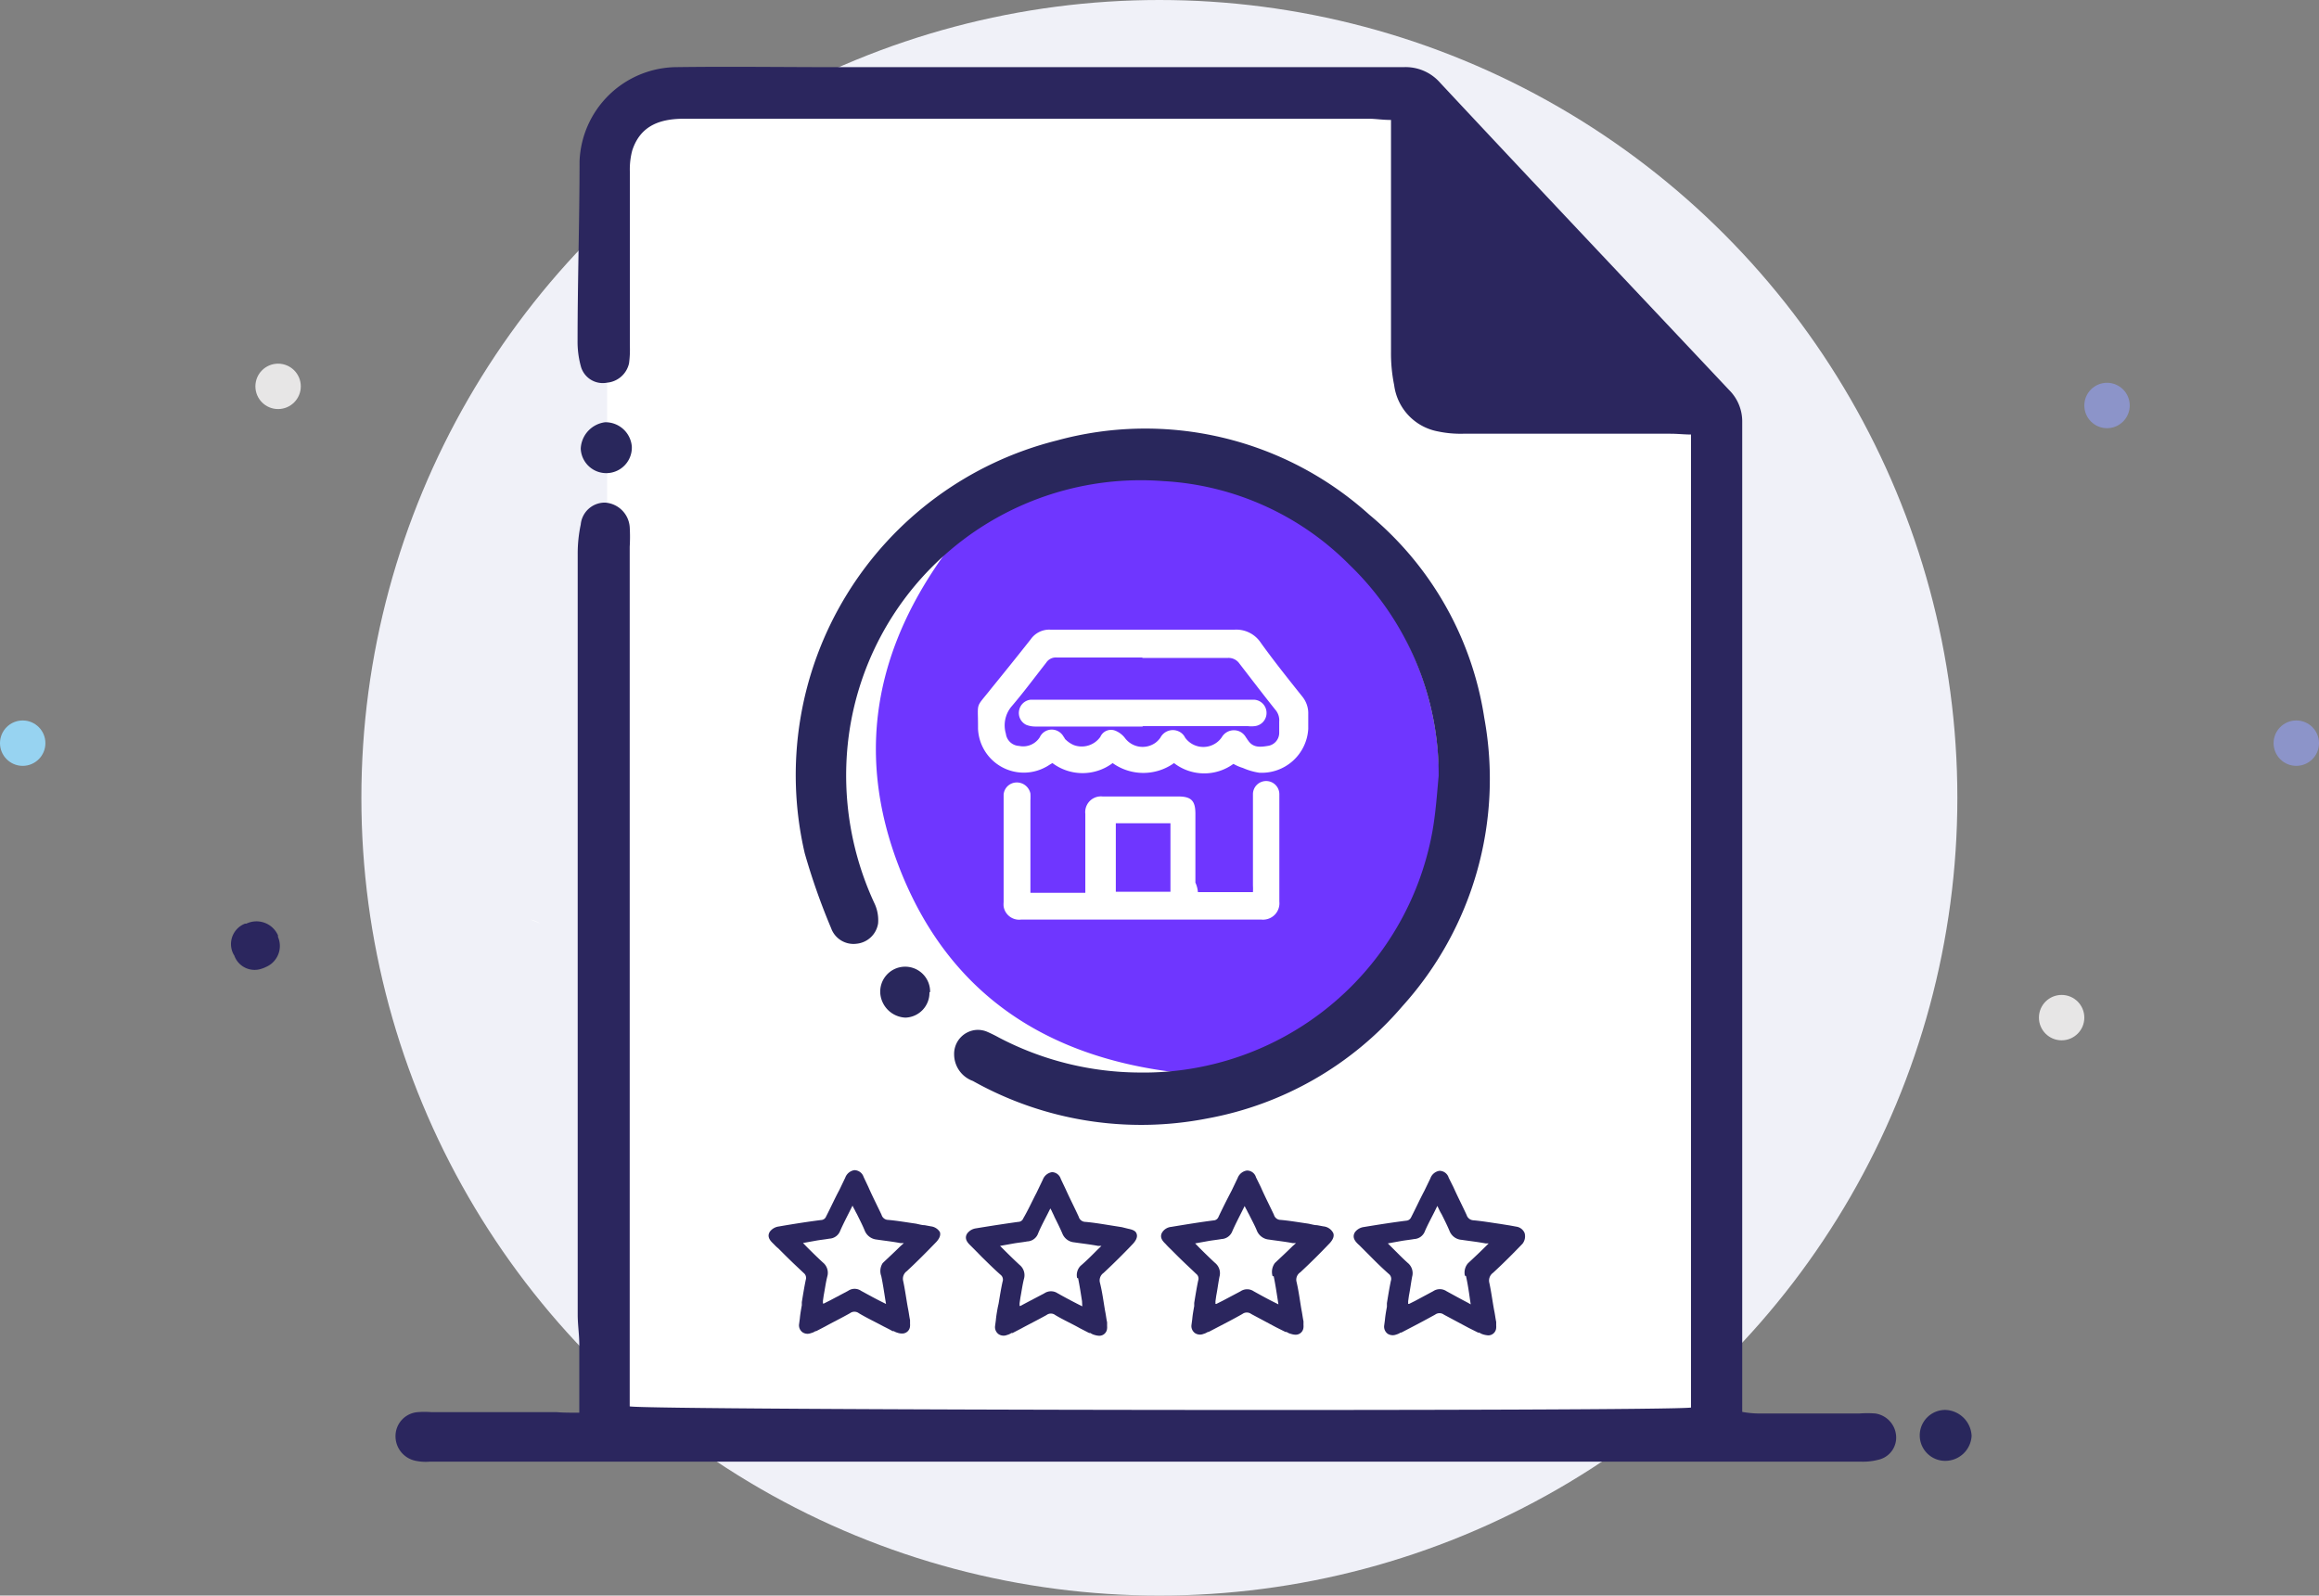 <svg xmlns="http://www.w3.org/2000/svg" viewBox="0 0 175.7 120.92"><rect x="0" y="0" width="175.7" height="120.92" fill="#808080" stroke="none"/><defs><style>.cls-2{fill:#fff}.cls-4{fill:#2b265e}.cls-5{fill:#e7e6e6}.cls-6{fill:#8c94c9}.cls-8{fill:#29275c}</style></defs><g id="Слой_2" data-name="Слой 2"><g id="Layer_1" data-name="Layer 1"><g id="Group_18749" data-name="Group 18749"><g id="Group_19884" data-name="Group 19884"><circle id="Ellipse_1280" data-name="Ellipse 1280" cx="87.84" cy="60.46" r="60.46" fill="#f0f1f8"/><path id="Path_26197" data-name="Path 26197" class="cls-2" d="M104.19 7.52H69.3c-6.88 0-16.18-1.66-22.3 1.6-2.12 1.11-1 3.77-1 5.91v93.78h83.64V31.06S109.08 7.52 104.19 7.52z"/><path id="Path_26198" data-name="Path 26198" d="M106.58 48.53a22.91 22.91 0 00-30.73-10.26A23.73 23.73 0 0072 40.68c-6.1 7.67-8.09 16.09-4.44 25.3s10.9 14.16 20.86 15.36c-.3.12-.39.21-.51.21-1.09 0-2.2.06-3.29.06-.22 0-.43 0-.64.06a22.91 22.91 0 0022.58-33.14z" fill="#6f36ff"/><path id="Path_26199" data-name="Path 26199" class="cls-2" d="M88.53 81.47c.12 0 .24-.09.51-.21-10-1.21-17.2-6.11-20.85-15.37s-1.66-17.6 4.43-25.29A23 23 0 0066.16 69a22.73 22.73 0 0011.71 10.9 1.15 1.15 0 01.63.27 23.16 23.16 0 006 1.39 3.36 3.36 0 01.63-.06c1.19 0 2.31-.03 3.4-.03z"/><path id="Path_26200" data-name="Path 26200" class="cls-4" d="M20.13 73.29a1.73 1.73 0 00.93-2.29.61.61 0 000-.12 1.78 1.78 0 00-2.4-.88h-.1a1.66 1.66 0 00-.95 2.14 1.38 1.38 0 00.14.27 1.63 1.63 0 002.08 1 1.68 1.68 0 00.3-.12z"/><circle id="Ellipse_1281" data-name="Ellipse 1281" class="cls-5" cx="156.2" cy="77.12" r="1.72"/><circle id="Ellipse_1282" data-name="Ellipse 1282" class="cls-6" cx="173.98" cy="56.32" r="1.72"/><circle id="Ellipse_1283" data-name="Ellipse 1283" class="cls-6" cx="159.64" cy="30.73" r="1.72"/><circle id="Ellipse_1284" data-name="Ellipse 1284" class="cls-5" cx="21.07" cy="29.28" r="1.72"/><circle id="Ellipse_1285" data-name="Ellipse 1285" cx="1.72" cy="56.32" r="1.72" fill="#97d3f1"/><path id="Path_26201" data-name="Path 26201" class="cls-2" d="M40.2 69.69l.7.28a1.94 1.94 0 00-.7-.28z"/><g id="Group_19881" data-name="Group 19881"><path id="Path_26202" data-name="Path 26202" class="cls-4" d="M43.89 107.06v-5.16c0-.75-.12-1.51-.12-2.26V42a10.53 10.53 0 01.23-2.25 1.83 1.83 0 011.84-1.66 2 2 0 011.87 1.84 12.69 12.69 0 010 1.51v65.14c1.21.3 78.39.39 80.41.09V32.93c-.51 0-1-.06-1.57-.06h-15.7a8.31 8.31 0 01-1.93-.18 4.1 4.1 0 01-3.29-3.5 12 12 0 01-.24-2.54V9.09c-.67 0-1.15-.09-1.66-.09H51.79c-2.11 0-3.35.75-3.89 2.41a5.63 5.63 0 00-.18 1.59v13.17a7.74 7.74 0 01-.06 1.36A1.88 1.88 0 0146 29a1.72 1.72 0 01-2-1.27 7 7 0 01-.24-1.93c0-4.53.15-9.06.15-13.58a7.42 7.42 0 017.19-7.13c4.13-.06 8.24 0 12.37 0h42.86a3.47 3.47 0 012.78 1.18c7.27 7.79 14.61 15.54 21.91 23.3A3.35 3.35 0 01132 32v75a7.74 7.74 0 001.18.12h7.7a8 8 0 011.2 0 1.85 1.85 0 011.57 1.6 1.72 1.72 0 01-1.2 1.87 4.63 4.63 0 01-1.48.18H32.57a3.76 3.76 0 01-1.06-.06 1.9 1.9 0 01-1.54-2 1.82 1.82 0 011.66-1.69 6.26 6.26 0 011.06 0h9.51c.45.04.96.04 1.69.04z"/><path id="Path_26203" data-name="Path 26203" class="cls-8" d="M109 58.8a22.07 22.07 0 00-6.76-16 21.51 21.51 0 00-14.1-6.34 22.32 22.32 0 00-23.91 19.95 23 23 0 002 12 3 3 0 01.3 1.57 1.83 1.83 0 01-1.63 1.54 1.8 1.8 0 01-1.93-1.18 49.63 49.63 0 01-2-5.68 26.14 26.14 0 0119.11-31.28A25.33 25.33 0 01103.74 39a24.9 24.9 0 018.72 15.42 25.69 25.69 0 01-6.22 21.85 25.45 25.45 0 01-14.76 8.49 26.06 26.06 0 01-17.77-2.84 2.15 2.15 0 01-1.42-2A1.82 1.82 0 0174 78.05a1.86 1.86 0 01.74.12 10.22 10.22 0 01.94.46 23.14 23.14 0 0010.56 2.65 22.24 22.24 0 0022.28-18.23c.26-1.45.35-2.86.48-4.25z"/><path id="Path_26204" data-name="Path 26204" class="cls-8" d="M47.87 33.84A1.92 1.92 0 0144 34a2.11 2.11 0 011.85-2 2 2 0 012.02 1.84z"/><path id="Path_26205" data-name="Path 26205" class="cls-8" d="M70.42 75.19a1.88 1.88 0 01-1.82 1.93 2 2 0 01-1.9-1.78 1.89 1.89 0 113.77-.15z"/><path id="Path_26206" data-name="Path 26206" class="cls-8" d="M149.38 108.81a2 2 0 01-2 1.9 1.93 1.93 0 010-3.86 2.06 2.06 0 012 1.96z"/></g><g id="Group_19882" data-name="Group 19882"><path id="Path_26207" data-name="Path 26207" class="cls-2" d="M93.45 57.89a3.75 3.75 0 01-4.5-.06 4 4 0 01-4.65 0 3.8 3.8 0 01-4.56 0c-.18.09-.33.21-.51.3a3.47 3.47 0 01-5.13-2.92v-.19c0-1.9-.21-1.3 1-2.84 1-1.23 2-2.47 3-3.74a1.71 1.71 0 011.51-.72h13.92a2.22 2.22 0 012 1c1 1.39 2.08 2.74 3.14 4.07a2 2 0 01.45 1.33v1.12a3.53 3.53 0 01-3.71 3.32 4.78 4.78 0 01-1.24-.36 3.44 3.44 0 01-.72-.31zm-6.85-8.06h-6.52a.87.87 0 00-.82.4c-.87 1.11-1.72 2.26-2.63 3.32a2.23 2.23 0 00-.42 2.05 1.06 1.06 0 001 .93 1.49 1.49 0 001.57-.66 1 1 0 011.36-.47 1.06 1.06 0 01.45.44c.06.06.09.18.15.21a2 2 0 00.63.42 1.73 1.73 0 002-.63.88.88 0 011.17-.45 1.76 1.76 0 01.67.51 1.67 1.67 0 002.32.4 1.64 1.64 0 00.39-.4 1.06 1.06 0 011.43-.45 1 1 0 01.44.45 1.7 1.7 0 002.37.39 1.64 1.64 0 00.41-.42 1.06 1.06 0 011.44-.39 1.08 1.08 0 01.4.42c.06.06.09.15.15.21.37.57.94.51 1.48.42a1 1 0 00.88-1v-.84a1.22 1.22 0 00-.3-.91c-.91-1.14-1.81-2.32-2.72-3.5a1 1 0 00-.87-.42h-6.52z"/><path id="Path_26208" data-name="Path 26208" class="cls-2" d="M90.76 67.61h4.17a4.36 4.36 0 000-.51v-6.91a1 1 0 012 0v8.14a1.24 1.24 0 01-1.11 1.36 1 1 0 01-.25 0h-18.2a1.19 1.19 0 01-1.33-1 1.6 1.6 0 010-.31v-8.17a1 1 0 01.94-.91 1.05 1.05 0 011.09.84 4.53 4.53 0 010 .52v7h4.16v-.54-5.44a1.19 1.19 0 011.06-1.32 1 1 0 01.24 0h5.74c1 0 1.3.34 1.3 1.31v5.22a2.11 2.11 0 01.19.72zm-6.22-5.22v5.19h4.14v-5.19z"/><path id="Path_26209" data-name="Path 26209" class="cls-2" d="M86.6 55.06h-8.15a1.85 1.85 0 01-.7-.13 1 1 0 01-.54-1.08 1 1 0 01.85-.82h17a1 1 0 01.9 1 1 1 0 01-.9 1 2.18 2.18 0 01-.51 0h-8z"/></g><g id="Group_19883" data-name="Group 19883"><path id="Path_26210" data-name="Path 26210" class="cls-4" d="M70.54 92.94l-.48-.09c-.25 0-.52-.1-.76-.13-.63-.09-1.33-.21-2-.27a.53.53 0 01-.51-.39c-.34-.72-.7-1.42-1-2.11l-.36-.76a.74.74 0 00-.7-.51.88.88 0 00-.69.57l-.45.94c-.34.63-.64 1.3-1 2a.42.42 0 01-.39.27c-.94.12-1.93.27-3.2.49a1 1 0 00-.67.39c-.27.42.1.75.25.9l.09.09a2.68 2.68 0 00.3.28l.51.51c.45.45.94.91 1.42 1.36a.47.47 0 01.15.51c-.12.57-.21 1.15-.3 1.69v.24c-.06.33-.12.67-.15 1l-.06.45a.65.65 0 00.27.6.68.68 0 00.63.06 1 1 0 00.34-.15h.06l.69-.36c.6-.33 1.27-.66 1.87-1a.56.56 0 01.67 0c.6.36 1.26.67 1.87 1 .24.12.48.24.69.36h.09a1.09 1.09 0 00.28.12 1 1 0 00.34.06.59.59 0 00.61-.58.66.66 0 000-.14v-.3c-.06-.27-.09-.57-.15-.85-.13-.69-.22-1.42-.37-2.11a.71.71 0 01.28-.75c.75-.7 1.44-1.39 2.23-2.21.3-.33.33-.57.27-.75a.92.92 0 00-.67-.43zm-3.77 3.77c.12.57.21 1.18.3 1.75l.06.36-.24-.12c-.55-.27-1.09-.57-1.64-.87a.87.87 0 00-1 0l-1.36.72-.48.24a.07.07 0 00-.06 0v-.21l.06-.42c.09-.46.15-.94.27-1.42a1 1 0 00-.33-1.06c-.39-.36-.79-.75-1.18-1.14l-.33-.34 1-.18c.34-.06.67-.09 1-.15a.92.92 0 00.82-.6c.21-.48.48-1 .72-1.48l.21-.42.09.18c.09.15.15.3.24.45.21.43.43.85.6 1.27a1.09 1.09 0 00.91.67c.6.09 1.18.15 1.81.27h.24l-.27.24c-.42.42-.88.84-1.33 1.27a1.1 1.1 0 00-.11.99z"/><path id="Path_26211" data-name="Path 26211" class="cls-4" d="M85.48 93.12L85 93l-.76-.12c-.63-.1-1.32-.22-2-.28a.53.53 0 01-.51-.39c-.33-.72-.69-1.42-1-2.11l-.36-.76a.72.72 0 00-.66-.51.89.89 0 00-.7.57l-.48 1c-.33.63-.63 1.3-1 1.93a.41.41 0 01-.39.27c-.93.13-1.93.28-3.2.49a1 1 0 00-.66.39c-.27.42.09.75.24.9l.06.06.3.3.51.52c.46.45.94.93 1.42 1.35a.46.46 0 01.15.52c-.12.54-.21 1.12-.3 1.66l-.06.27c-.06.33-.12.66-.15 1l-.06.45a.66.66 0 00.27.6.69.69 0 00.64.06 1 1 0 00.33-.15h.09l.69-.36c.61-.33 1.27-.66 1.88-1a.54.54 0 01.66 0c.6.36 1.27.66 1.87 1l.7.36h.09a1 1 0 00.33.15 1.28 1.28 0 00.33.06.59.59 0 00.61-.58.61.61 0 000-.14v-.3c-.06-.27-.09-.57-.15-.85-.12-.69-.21-1.42-.39-2.14a.69.69 0 01.27-.75c.75-.7 1.51-1.45 2.23-2.21.3-.33.34-.57.28-.75s-.19-.3-.64-.39zm-3.8 3.74c.12.57.21 1.18.3 1.75L82 99l-.24-.12a43 43 0 01-1.63-.87.9.9 0 00-1 0l-1.37.72-.45.24h-.06v-.21l.06-.42c.09-.46.15-.94.27-1.42a1 1 0 00-.33-1.06c-.39-.36-.79-.75-1.18-1.14l-.3-.3 1.06-.19c.36-.06.69-.09 1-.15a.91.91 0 00.82-.6c.21-.51.48-1 .72-1.48l.21-.42.1.18c.06.15.15.3.21.46.21.42.42.84.6 1.26a1.06 1.06 0 00.9.67c.6.09 1.18.15 1.81.27h.25l-.28.27c-.42.42-.84.85-1.3 1.24a1 1 0 00-.26.93z"/><path id="Path_26212" data-name="Path 26212" class="cls-4" d="M100.27 92.94l-.48-.09c-.24 0-.52-.1-.76-.13-.63-.09-1.33-.21-2-.27a.53.53 0 01-.51-.39c-.34-.72-.7-1.42-1-2.11l-.36-.73a.7.7 0 00-.7-.51.89.89 0 00-.69.57l-.45.94c-.33.63-.67 1.3-1 2a.42.42 0 01-.39.27c-.94.12-1.93.28-3.2.49a.91.91 0 00-.66.39c-.28.42.09.75.24.9l.09.1q.14.15.3.3l.51.51c.45.45.94.9 1.42 1.36a.45.45 0 01.15.51c-.12.57-.21 1.15-.3 1.69v.24c-.06.33-.12.66-.15 1l-.06.45a.66.66 0 00.27.6.69.69 0 00.64.06 1.09 1.09 0 00.33-.15h.06l.69-.36c.64-.33 1.27-.66 1.87-1a.56.56 0 01.67 0l1.87 1 .72.36h.09a1 1 0 00.34.15 1.14 1.14 0 00.33.06.59.59 0 00.61-.58.61.61 0 000-.14v-.3c-.06-.27-.09-.57-.15-.85-.12-.69-.21-1.42-.37-2.11a.67.67 0 01.28-.75c.75-.7 1.45-1.39 2.23-2.21.3-.33.33-.57.27-.75a.93.93 0 00-.75-.52zm-3.77 3.77c.12.57.21 1.18.3 1.75l.06.39-.24-.12c-.55-.27-1.09-.57-1.63-.87a.89.89 0 00-1 0l-1.36.72-.48.24a.09.09 0 00-.06 0v-.21l.06-.42c.09-.46.15-.94.24-1.42a1 1 0 00-.33-1.06c-.39-.36-.79-.75-1.18-1.14l-.33-.34 1-.18c.34-.06.67-.09 1-.15a.92.92 0 00.82-.6c.21-.48.48-1 .72-1.48l.21-.42.09.18c.09.15.15.3.24.45.21.43.43.82.6 1.24a1.09 1.09 0 00.91.67c.6.09 1.18.15 1.81.27h.24l-.27.24c-.42.42-.88.84-1.33 1.27a1.13 1.13 0 00-.17 1z"/><path id="Path_26213" data-name="Path 26213" class="cls-4" d="M115.51 93.44a.8.8 0 00-.63-.48l-.49-.09-.75-.12c-.63-.09-1.33-.21-2-.27a.57.57 0 01-.52-.4c-.33-.72-.69-1.41-1-2.11l-.36-.72a.73.73 0 00-.7-.52.87.87 0 00-.69.58l-.45.93c-.34.64-.64 1.3-1 2a.44.44 0 01-.39.27c-.94.12-1.93.27-3.2.48a1 1 0 00-.67.39c-.27.43.09.76.24.91l.1.09.27.27.51.51c.45.46.94.94 1.45 1.39a.47.47 0 01.15.52c-.12.57-.21 1.14-.3 1.69v.27c-.06.33-.12.66-.15 1l-.06.45a.67.67 0 00.27.6.72.72 0 00.64.06 1.09 1.09 0 00.33-.15h.06l.69-.36c.64-.33 1.27-.67 1.87-1a.56.56 0 01.67 0l1.87 1 .72.36h.09a1.09 1.09 0 00.33.15 1.86 1.86 0 00.34.06.6.6 0 00.61-.59.57.57 0 000-.13v-.3c-.06-.28-.09-.58-.15-.85-.13-.69-.22-1.42-.37-2.11a.72.72 0 01.28-.76c.75-.69 1.45-1.39 2.23-2.2a.91.91 0 00.16-.82zm-4.44 3.26c.13.58.22 1.18.3 1.76l.06.39-.21-.12c-.54-.28-1.08-.58-1.63-.88a.9.9 0 00-1 0l-1.36.73-.48.24a.06.06 0 00-.06 0v-.21l.06-.43c.09-.45.15-.93.24-1.42a1 1 0 00-.33-1.05c-.4-.36-.79-.76-1.18-1.15l-.33-.33 1-.18c.33-.06.67-.09 1-.15a.91.91 0 00.81-.6c.21-.49.49-1 .73-1.48l.21-.43.09.18a4 4 0 00.24.46c.21.42.42.84.6 1.27a1.06 1.06 0 00.91.66c.6.09 1.17.15 1.81.27h.24l-.24.24c-.43.43-.88.85-1.33 1.27a1.07 1.07 0 00-.23.94z"/></g></g></g></g></g></svg>